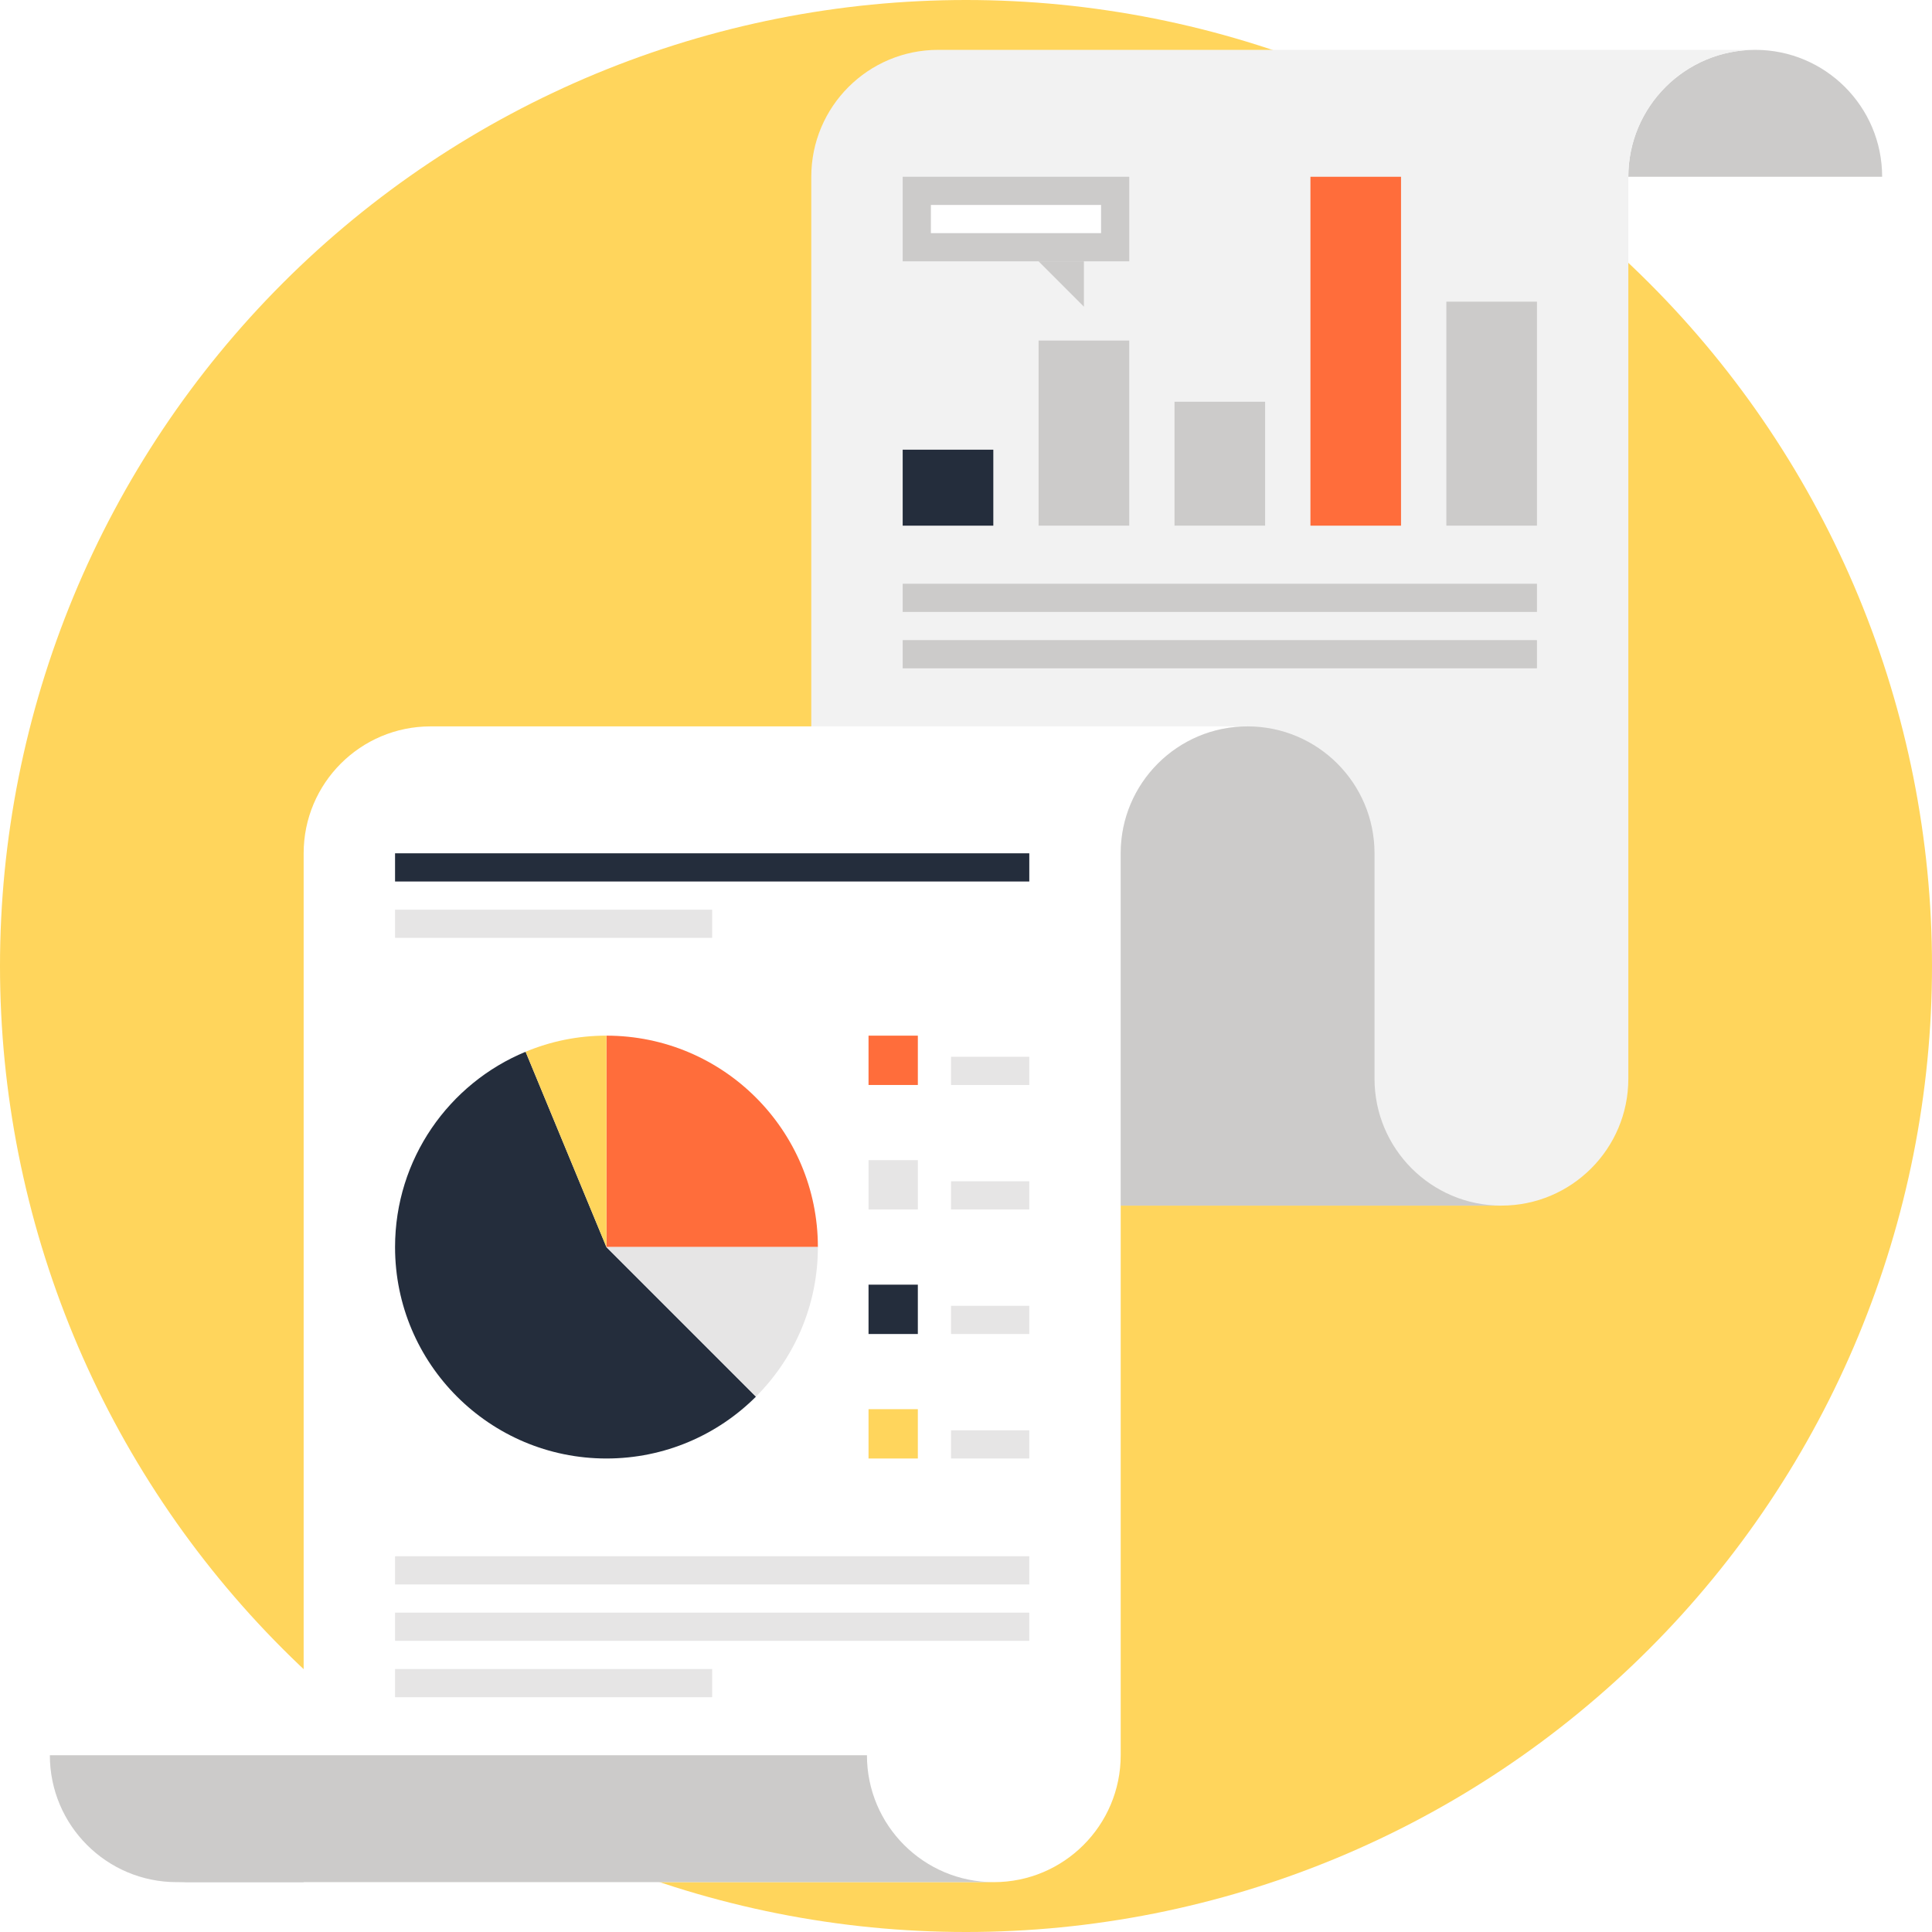 <svg xmlns="http://www.w3.org/2000/svg" xmlns:xlink="http://www.w3.org/1999/xlink" width="500" zoomAndPan="magnify" viewBox="0 0 375 375" height="500" preserveAspectRatio="xMidYMid meet" version="1.0"><rect x="-37.5" width="450" fill="#ffffff" y="-37.5" height="450" fill-opacity="1"/><rect x="-37.5" width="450" fill="#ffffff" y="-37.5" height="450" fill-opacity="1"/><path fill="#ffd55c" d="M 375 187.5 C 375 190.57 374.926 193.637 374.773 196.699 C 374.625 199.766 374.398 202.824 374.098 205.879 C 373.797 208.934 373.422 211.977 372.969 215.012 C 372.52 218.047 371.996 221.07 371.398 224.078 C 370.797 227.09 370.125 230.082 369.379 233.059 C 368.637 236.035 367.816 238.992 366.926 241.93 C 366.035 244.863 365.074 247.777 364.039 250.668 C 363.004 253.555 361.902 256.418 360.727 259.254 C 359.555 262.09 358.309 264.891 356.996 267.668 C 355.688 270.441 354.309 273.18 352.859 275.887 C 351.414 278.594 349.902 281.262 348.324 283.895 C 346.746 286.527 345.105 289.117 343.402 291.668 C 341.695 294.223 339.93 296.73 338.102 299.195 C 336.273 301.66 334.387 304.078 332.441 306.449 C 330.492 308.82 328.488 311.145 326.43 313.418 C 324.367 315.691 322.254 317.914 320.082 320.082 C 317.914 322.254 315.691 324.367 313.418 326.43 C 311.145 328.488 308.82 330.492 306.449 332.438 C 304.078 334.387 301.66 336.273 299.195 338.102 C 296.73 339.93 294.223 341.695 291.668 343.402 C 289.117 345.105 286.527 346.746 283.895 348.324 C 281.262 349.902 278.594 351.414 275.887 352.859 C 273.18 354.309 270.441 355.688 267.668 356.996 C 264.891 358.309 262.09 359.555 259.254 360.727 C 256.418 361.902 253.555 363.004 250.668 364.039 C 247.777 365.074 244.863 366.035 241.93 366.926 C 238.992 367.816 236.035 368.637 233.059 369.379 C 230.082 370.125 227.09 370.797 224.078 371.398 C 221.07 371.996 218.047 372.52 215.012 372.969 C 211.977 373.422 208.934 373.797 205.879 374.098 C 202.824 374.398 199.766 374.625 196.699 374.773 C 193.637 374.926 190.57 375 187.5 375 C 184.43 375 181.363 374.926 178.301 374.773 C 175.234 374.625 172.176 374.398 169.121 374.098 C 166.066 373.797 163.023 373.422 159.988 372.969 C 156.953 372.52 153.93 371.996 150.922 371.398 C 147.91 370.797 144.918 370.125 141.941 369.379 C 138.965 368.637 136.008 367.816 133.07 366.926 C 130.137 366.035 127.223 365.074 124.332 364.039 C 121.445 363.004 118.582 361.902 115.746 360.727 C 112.91 359.555 110.105 358.309 107.332 356.996 C 104.559 355.688 101.82 354.309 99.113 352.859 C 96.406 351.414 93.738 349.902 91.105 348.324 C 88.473 346.746 85.883 345.105 83.332 343.402 C 80.777 341.695 78.27 339.93 75.805 338.102 C 73.34 336.273 70.922 334.387 68.551 332.438 C 66.18 330.492 63.855 328.488 61.582 326.43 C 59.309 324.367 57.086 322.254 54.918 320.082 C 52.746 317.914 50.633 315.691 48.57 313.418 C 46.512 311.145 44.508 308.82 42.559 306.449 C 40.613 304.078 38.727 301.66 36.898 299.195 C 35.07 296.73 33.305 294.223 31.598 291.668 C 29.895 289.117 28.254 286.527 26.676 283.895 C 25.098 281.262 23.586 278.594 22.141 275.887 C 20.691 273.18 19.312 270.441 18.004 267.668 C 16.691 264.891 15.445 262.09 14.273 259.254 C 13.098 256.418 11.996 253.555 10.961 250.668 C 9.926 247.777 8.965 244.863 8.074 241.93 C 7.184 238.992 6.363 236.035 5.621 233.059 C 4.875 230.082 4.203 227.09 3.602 224.078 C 3.004 221.07 2.48 218.047 2.031 215.012 C 1.578 211.977 1.203 208.934 0.902 205.879 C 0.602 202.824 0.375 199.766 0.227 196.699 C 0.074 193.637 0 190.57 0 187.5 C 0 184.43 0.074 181.363 0.227 178.301 C 0.375 175.234 0.602 172.176 0.902 169.121 C 1.203 166.066 1.578 163.023 2.031 159.988 C 2.48 156.953 3.004 153.93 3.602 150.922 C 4.203 147.91 4.875 144.918 5.621 141.941 C 6.363 138.965 7.184 136.008 8.074 133.07 C 8.965 130.137 9.926 127.223 10.961 124.332 C 11.996 121.445 13.098 118.582 14.273 115.746 C 15.445 112.91 16.691 110.105 18.004 107.332 C 19.312 104.559 20.691 101.82 22.141 99.113 C 23.586 96.406 25.098 93.738 26.676 91.105 C 28.254 88.473 29.895 85.883 31.598 83.332 C 33.305 80.777 35.07 78.27 36.898 75.805 C 38.727 73.34 40.613 70.922 42.559 68.551 C 44.508 66.18 46.512 63.855 48.57 61.582 C 50.633 59.309 52.746 57.086 54.918 54.918 C 57.086 52.746 59.309 50.633 61.582 48.57 C 63.855 46.512 66.18 44.508 68.551 42.559 C 70.922 40.613 73.34 38.727 75.805 36.898 C 78.27 35.07 80.777 33.305 83.332 31.598 C 85.883 29.895 88.473 28.254 91.105 26.676 C 93.738 25.098 96.406 23.586 99.113 22.141 C 101.82 20.691 104.559 19.312 107.332 18.004 C 110.105 16.691 112.91 15.445 115.746 14.273 C 118.582 13.098 121.445 11.996 124.332 10.961 C 127.223 9.926 130.137 8.965 133.07 8.074 C 136.008 7.184 138.965 6.363 141.941 5.617 C 144.918 4.875 147.91 4.203 150.922 3.602 C 153.93 3.004 156.953 2.48 159.988 2.031 C 163.023 1.578 166.066 1.203 169.121 0.902 C 172.176 0.602 175.234 0.375 178.301 0.227 C 181.363 0.074 184.43 0 187.5 0 C 190.57 0 193.637 0.074 196.699 0.227 C 199.766 0.375 202.824 0.602 205.879 0.902 C 208.934 1.203 211.977 1.578 215.012 2.031 C 218.047 2.48 221.07 3.004 224.078 3.602 C 227.09 4.203 230.082 4.875 233.059 5.617 C 236.035 6.363 238.992 7.184 241.93 8.074 C 244.863 8.965 247.777 9.926 250.668 10.961 C 253.555 11.996 256.418 13.098 259.254 14.273 C 262.09 15.445 264.891 16.691 267.668 18.004 C 270.441 19.312 273.18 20.691 275.887 22.141 C 278.594 23.586 281.262 25.098 283.895 26.676 C 286.527 28.254 289.117 29.895 291.668 31.598 C 294.223 33.305 296.73 35.07 299.195 36.898 C 301.66 38.727 304.078 40.613 306.449 42.559 C 308.82 44.508 311.145 46.512 313.418 48.57 C 315.691 50.633 317.914 52.746 320.082 54.918 C 322.254 57.086 324.367 59.309 326.43 61.582 C 328.488 63.855 330.492 66.18 332.441 68.551 C 334.387 70.922 336.273 73.34 338.102 75.805 C 339.93 78.27 341.695 80.777 343.402 83.332 C 345.105 85.883 346.746 88.473 348.324 91.105 C 349.902 93.738 351.414 96.406 352.859 99.113 C 354.309 101.82 355.688 104.559 356.996 107.332 C 358.309 110.105 359.555 112.91 360.727 115.746 C 361.902 118.582 363.004 121.445 364.039 124.332 C 365.074 127.223 366.035 130.137 366.926 133.07 C 367.816 136.008 368.637 138.965 369.379 141.941 C 370.125 144.918 370.797 147.91 371.398 150.922 C 371.996 153.93 372.52 156.953 372.969 159.988 C 373.422 163.023 373.797 166.066 374.098 169.121 C 374.398 172.176 374.625 175.234 374.773 178.301 C 374.926 181.363 375 184.43 375 187.5 Z M 375 187.5 " fill-opacity="1" fill-rule="nonzero"/><path fill="#cccbca" d="M 340.688 9.676 C 327.094 9.676 316.055 20.703 316.055 34.312 L 365.324 34.312 C 365.324 20.703 354.293 9.676 340.688 9.676 Z M 340.688 9.676 " fill-opacity="1" fill-rule="nonzero"/><path fill="#f2f2f2" d="M 182.105 9.676 C 168.5 9.676 157.469 20.703 157.469 34.312 L 157.469 234.008 L 291.426 234.008 C 305.027 234.008 316.059 222.98 316.059 209.379 L 316.059 34.312 C 316.059 20.703 327.094 9.676 340.688 9.676 Z M 182.105 9.676 " fill-opacity="1" fill-rule="nonzero"/><path fill="#ffffff" d="M 242.164 140.992 C 228.559 140.992 217.527 152.023 217.527 165.625 L 217.527 340.688 C 217.527 354.297 206.5 365.324 192.898 365.324 L 58.938 365.324 L 58.938 165.625 C 58.938 152.023 69.969 140.992 83.57 140.992 Z M 242.164 140.992 " fill-opacity="1" fill-rule="nonzero"/><path fill="#cccbca" d="M 266.793 209.379 L 266.793 165.625 C 266.793 152.023 255.758 140.992 242.156 140.992 C 228.555 140.992 217.527 152.023 217.527 165.625 L 217.527 234.008 L 291.422 234.008 C 277.828 234.008 266.793 222.98 266.793 209.379 Z M 266.793 209.379 " fill-opacity="1" fill-rule="nonzero"/><path fill="#cccbca" d="M 58.938 340.688 L 58.938 365.324 L 34.309 365.324 C 47.914 365.324 58.938 354.297 58.938 340.688 Z M 58.938 340.688 " fill-opacity="1" fill-rule="nonzero"/><path fill="#cccbca" d="M 168.273 340.688 L 9.676 340.688 C 9.676 354.297 20.703 365.324 34.309 365.324 L 192.898 365.324 C 179.297 365.316 168.273 354.297 168.273 340.688 Z M 168.273 340.688 " fill-opacity="1" fill-rule="nonzero"/><path fill="#242d3c" d="M 76.68 165.625 L 199.785 165.625 L 199.785 171.098 L 76.68 171.098 Z M 76.68 165.625 " fill-opacity="1" fill-rule="nonzero"/><path fill="#e6e5e5" d="M 76.68 176.57 L 138.23 176.57 L 138.23 182.035 L 76.68 182.035 Z M 76.68 176.57 " fill-opacity="1" fill-rule="nonzero"/><path fill="#e6e5e5" d="M 76.68 302.07 L 199.785 302.07 L 199.785 307.543 L 76.68 307.543 Z M 76.68 302.07 " fill-opacity="1" fill-rule="nonzero"/><path fill="#e6e5e5" d="M 76.68 313.016 L 199.785 313.016 L 199.785 318.484 L 76.68 318.484 Z M 76.68 313.016 " fill-opacity="1" fill-rule="nonzero"/><path fill="#e6e5e5" d="M 76.68 323.953 L 138.23 323.953 L 138.23 329.43 L 76.68 329.43 Z M 76.68 323.953 " fill-opacity="1" fill-rule="nonzero"/><path fill="#242d3c" d="M 146.73 271.09 C 139.301 278.508 129.035 283.094 117.707 283.094 C 95.059 283.094 76.68 264.715 76.68 242.066 C 76.68 224.965 87.145 210.297 102.02 204.145 L 117.707 242.066 Z M 146.73 271.09 " fill-opacity="1" fill-rule="nonzero"/><path fill="#ff6d3b" d="M 158.75 242.055 L 117.711 242.055 L 117.711 201.02 C 140.375 201.02 158.75 219.398 158.75 242.055 Z M 158.75 242.055 " fill-opacity="1" fill-rule="nonzero"/><path fill="#e6e5e5" d="M 158.75 242.055 C 158.75 253.391 154.16 263.645 146.734 271.078 L 117.711 242.055 Z M 158.75 242.055 " fill-opacity="1" fill-rule="nonzero"/><path fill="#ffd55c" d="M 117.707 201.016 L 117.707 242.066 L 102.02 204.145 C 106.848 202.125 112.156 201.016 117.707 201.016 Z M 117.707 201.016 " fill-opacity="1" fill-rule="nonzero"/><path fill="#ff6d3b" d="M 168.582 201.02 L 178.152 201.02 L 178.152 210.594 L 168.582 210.594 Z M 168.582 201.02 " fill-opacity="1" fill-rule="nonzero"/><path fill="#e6e5e5" d="M 168.582 225.184 L 178.152 225.184 L 178.152 234.758 L 168.582 234.758 Z M 168.582 225.184 " fill-opacity="1" fill-rule="nonzero"/><path fill="#242d3c" d="M 168.582 249.352 L 178.152 249.352 L 178.152 258.93 L 168.582 258.93 Z M 168.582 249.352 " fill-opacity="1" fill-rule="nonzero"/><path fill="#ffd55c" d="M 168.582 273.52 L 178.152 273.52 L 178.152 283.094 L 168.582 283.094 Z M 168.582 273.52 " fill-opacity="1" fill-rule="nonzero"/><path fill="#e6e5e5" d="M 184.594 205.121 L 199.785 205.121 L 199.785 210.594 L 184.594 210.594 Z M 184.594 205.121 " fill-opacity="1" fill-rule="nonzero"/><path fill="#e6e5e5" d="M 184.594 229.285 L 199.785 229.285 L 199.785 234.758 L 184.594 234.758 Z M 184.594 229.285 " fill-opacity="1" fill-rule="nonzero"/><path fill="#e6e5e5" d="M 184.594 253.453 L 199.785 253.453 L 199.785 258.93 L 184.594 258.93 Z M 184.594 253.453 " fill-opacity="1" fill-rule="nonzero"/><path fill="#e6e5e5" d="M 184.594 277.621 L 199.785 277.621 L 199.785 283.09 L 184.594 283.09 Z M 184.594 277.621 " fill-opacity="1" fill-rule="nonzero"/><path fill="#242d3c" d="M 175.211 87.285 L 192.801 87.285 L 192.801 102.031 L 175.211 102.031 Z M 175.211 87.285 " fill-opacity="1" fill-rule="nonzero"/><path fill="#cccbca" d="M 201.59 66.102 L 219.184 66.102 L 219.184 102.031 L 201.59 102.031 Z M 201.59 66.102 " fill-opacity="1" fill-rule="nonzero"/><path fill="#cccbca" d="M 227.973 77.977 L 245.555 77.977 L 245.555 102.027 L 227.973 102.027 Z M 227.973 77.977 " fill-opacity="1" fill-rule="nonzero"/><path fill="#ff6d3b" d="M 254.355 34.312 L 271.938 34.312 L 271.938 102.031 L 254.355 102.031 Z M 254.355 34.312 " fill-opacity="1" fill-rule="nonzero"/><path fill="#cccbca" d="M 280.738 58.551 L 298.32 58.551 L 298.32 102.031 L 280.738 102.031 Z M 280.738 58.551 " fill-opacity="1" fill-rule="nonzero"/><path fill="#cccbca" d="M 175.211 113.301 L 298.32 113.301 L 298.32 118.777 L 175.211 118.777 Z M 175.211 113.301 " fill-opacity="1" fill-rule="nonzero"/><path fill="#cccbca" d="M 175.211 124.246 L 298.32 124.246 L 298.32 129.723 L 175.211 129.723 Z M 175.211 124.246 " fill-opacity="1" fill-rule="nonzero"/><path fill="#cccbca" d="M 175.211 34.312 L 219.188 34.312 L 219.188 50.723 L 175.211 50.723 Z M 175.211 34.312 " fill-opacity="1" fill-rule="nonzero"/><path fill="#ffffff" d="M 180.684 39.781 L 213.715 39.781 L 213.715 45.25 L 180.684 45.25 Z M 180.684 39.781 " fill-opacity="1" fill-rule="nonzero"/><path fill="#cccbca" d="M 210.387 59.527 L 201.59 50.723 L 210.387 50.723 Z M 210.387 59.527 " fill-opacity="1" fill-rule="nonzero"/></svg>